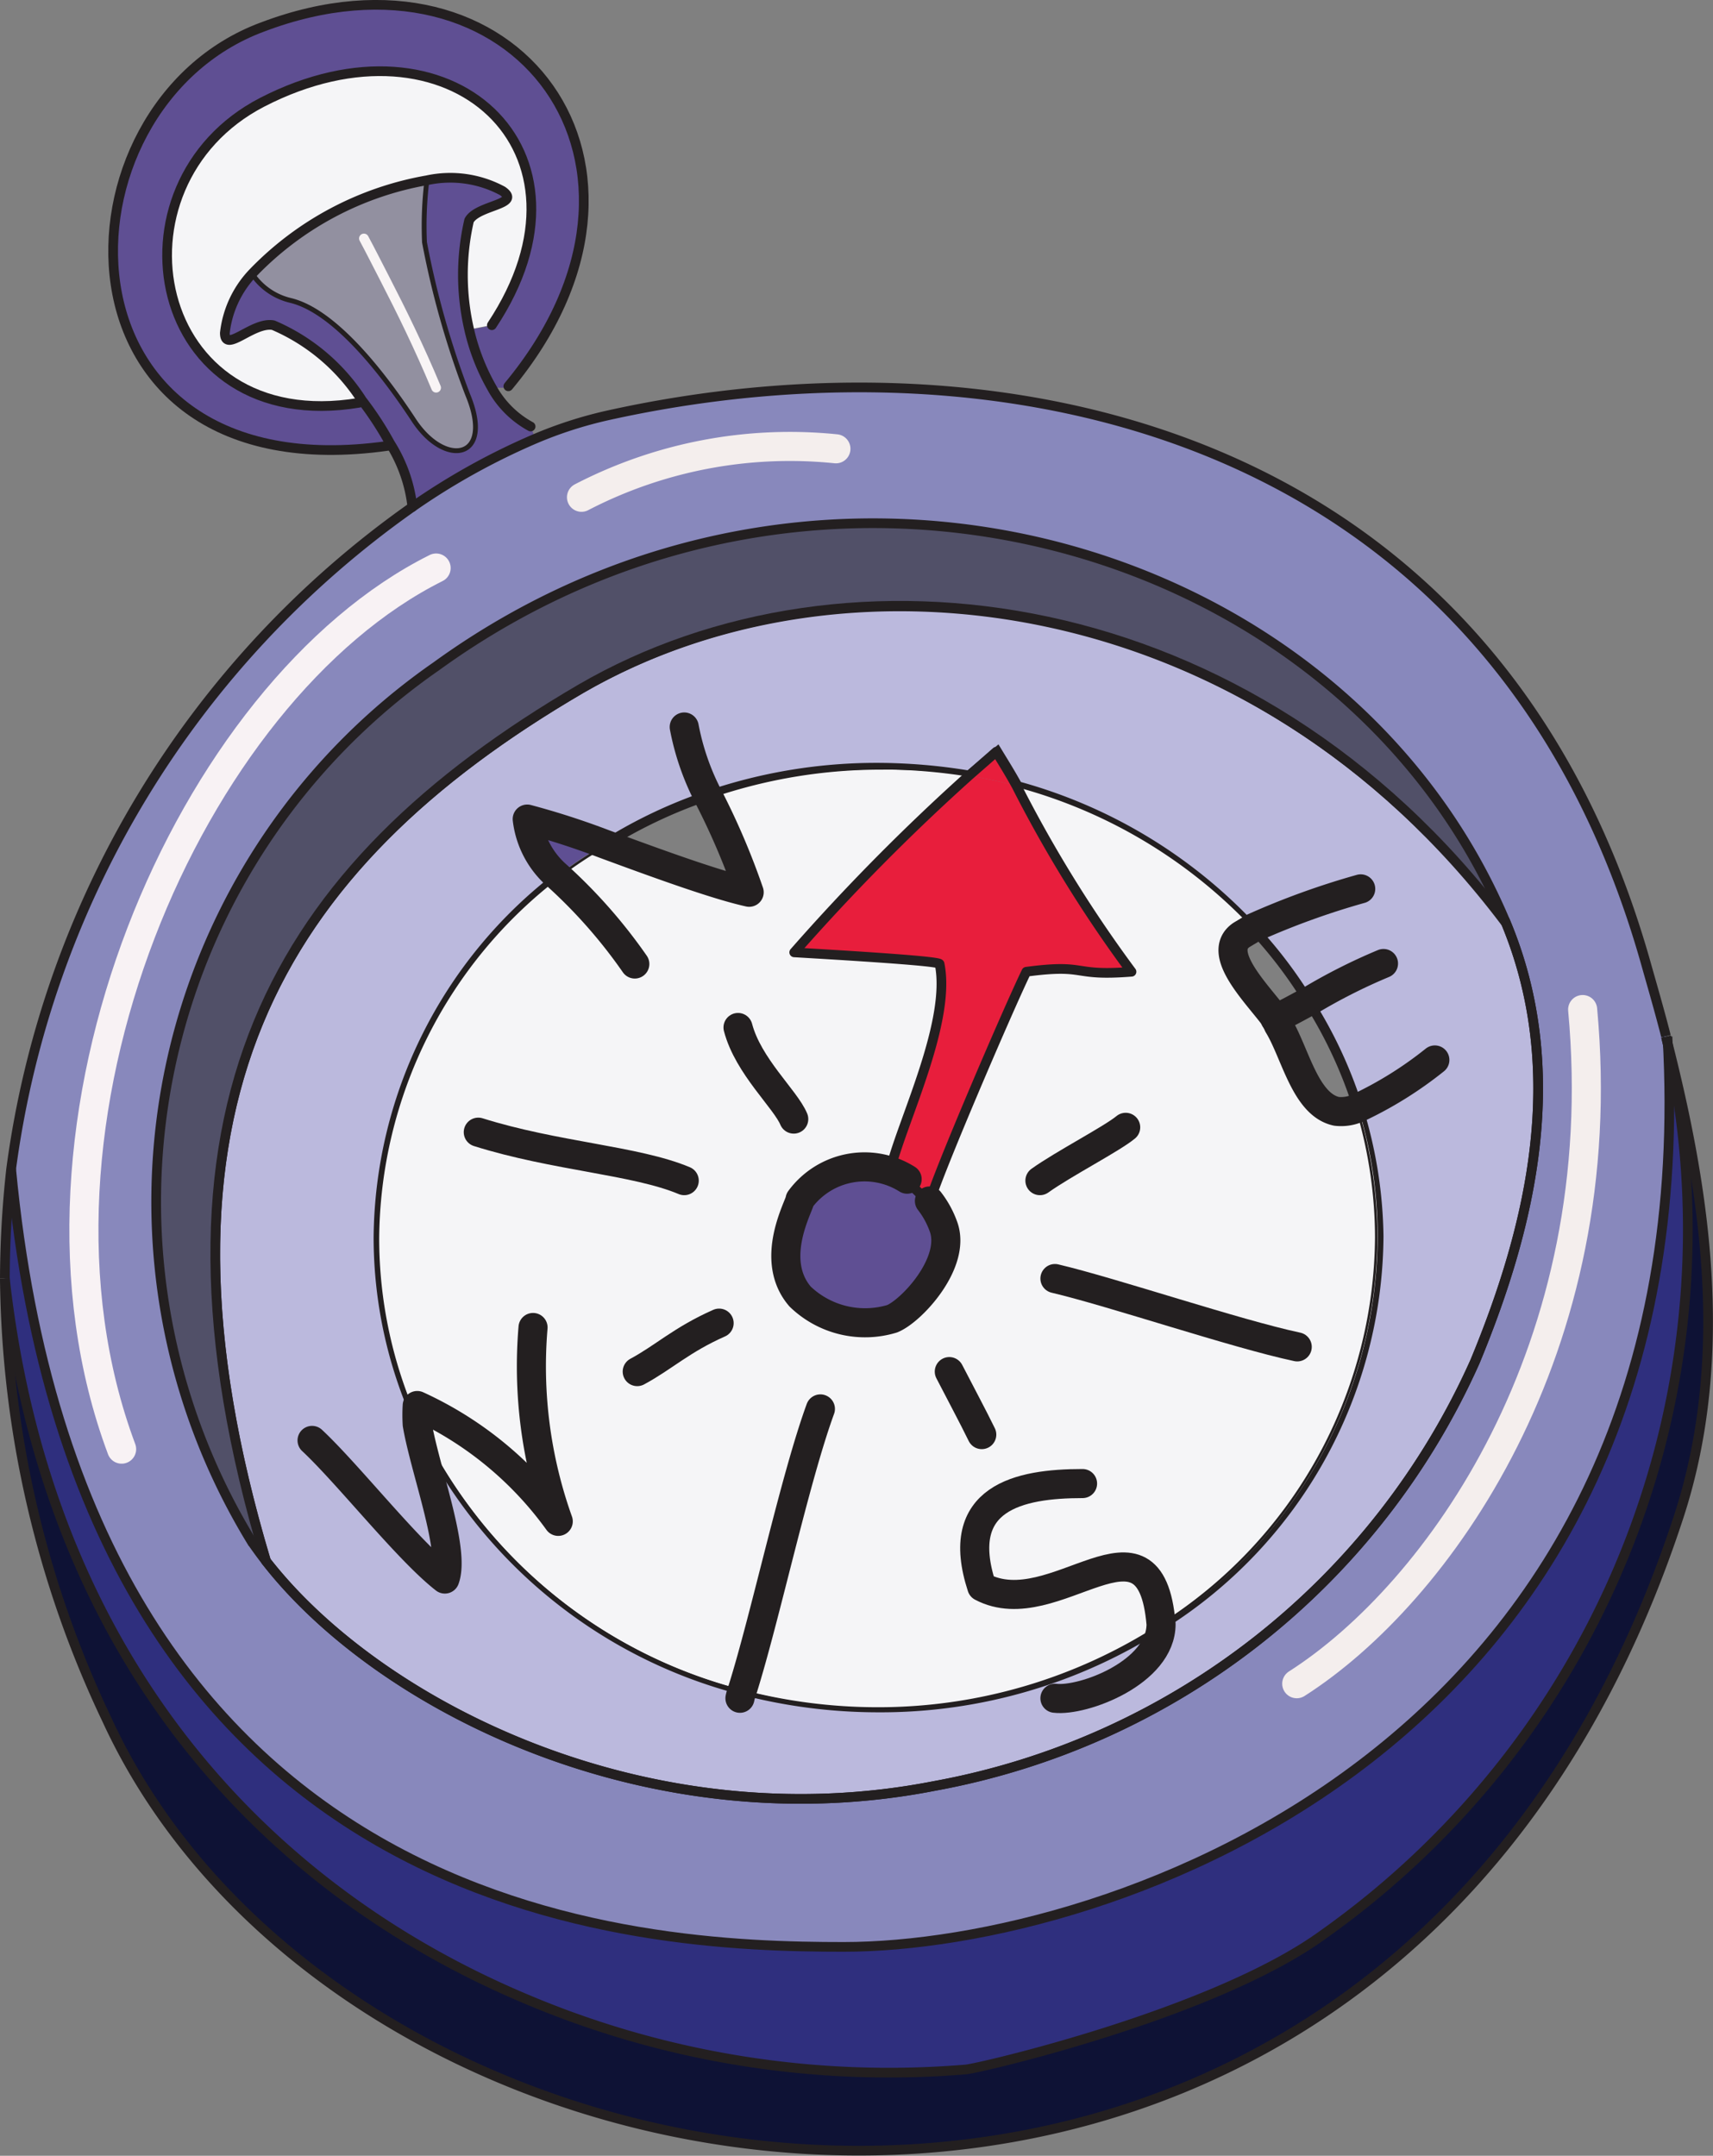 <svg xmlns="http://www.w3.org/2000/svg" viewBox="0 0 35.35 44.48"><rect x="0" y="0" width="35.35" height="44.48" fill="#808080" stroke="none"/><defs><style>.cls-1{fill:#2f2f7e;}.cls-2{fill:#0e1235;}.cls-3{fill:#9290a0;}.cls-4{fill:#5f4f93;}.cls-5{fill:#f5f5f7;}.cls-6{fill:#8888bc;}.cls-7{fill:#bbb9dd;}.cls-10,.cls-11,.cls-12,.cls-13,.cls-17,.cls-18,.cls-7{stroke:#231f20;}.cls-10,.cls-11,.cls-7{stroke-miterlimit:10;}.cls-10,.cls-12,.cls-16,.cls-7{stroke-width:0.2px;}.cls-8{fill:#e81e3c;}.cls-9{fill:#515068;}.cls-10,.cls-11,.cls-12,.cls-13,.cls-14,.cls-15,.cls-16,.cls-17,.cls-18{fill:none;}.cls-11,.cls-18{stroke-width:0.05px;}.cls-12,.cls-13,.cls-14,.cls-15,.cls-16,.cls-17,.cls-18{stroke-linecap:round;stroke-linejoin:round;}.cls-13,.cls-14,.cls-15{stroke-width:0.6px;}.cls-14{stroke:#f4eeed;}.cls-15{stroke:#f8f2f4;}.cls-16{stroke:#f8f4f5;}.cls-17{stroke-width:0.1px;}</style></defs><g id="Layer_2" data-name="Layer 2"><g id="menu-icons"><g id="icon-compass"><path class="cls-1" d="M10.75,41.2C5.6,39,1,34.36.1,26.38h0a21,21,0,0,1,.13-2.26c1.48,15.59,13,16.05,17.18,16.05,5.45,0,17.83-4.12,17-18.78h0A17.82,17.82,0,0,1,27.3,39.92c-2.27,1.65-7.19,2.76-7.38,2.78A19.21,19.21,0,0,1,10.75,41.2Z"/><path class="cls-2" d="M19.92,42.7c.19,0,5.11-1.13,7.38-2.78a17.82,17.82,0,0,0,7.08-18.53c.75,2.93,1.38,6.49.26,9.91-6,18.33-27.39,15.13-32.43,4.19A21.66,21.66,0,0,1,.1,26.38C1,34.36,5.6,39,10.75,41.2A19.21,19.21,0,0,0,19.92,42.7Z"/><path class="cls-3" d="M8.56,8.67C7.91,7.68,6.92,6.42,6,6.2a1.32,1.32,0,0,1-.83-.57A6.56,6.56,0,0,1,8.81,3.72,7.66,7.66,0,0,0,8.76,5a18.32,18.32,0,0,0,.91,3.14C10.23,9.48,9.23,9.66,8.56,8.67Z"/><path class="cls-4" d="M10.46,8l-.31,0a4.4,4.4,0,0,1-.43-1.2l.41-.08C12.52,3.12,9.27.1,5.39,2.11c-3.27,1.7-2.3,6.92,2,6.2l.06-.05a6.76,6.76,0,0,1,.58.89L8,9.2c-7.11,1-7-7-2.59-8.64C10.64-1.44,14.22,3.45,10.46,8Z"/><path class="cls-5" d="M5.39,2.11c3.88-2,7.13,1,4.74,4.6l-.41.08a5,5,0,0,1,0-2.24c.17-.32,1.09-.33.69-.61a2.27,2.27,0,0,0-1.56-.22A6.56,6.56,0,0,0,5.19,5.63a2.14,2.14,0,0,0-.58,1.24c0,.43.61-.24,1-.16A4.08,4.08,0,0,1,7.47,8.26l-.06.05C3.09,9,2.12,3.81,5.39,2.11Z"/><path class="cls-4" d="M9.68,4.55a5,5,0,0,0,0,2.24A4.4,4.4,0,0,0,10.15,8a2,2,0,0,0,.8.8l.1.26a14.2,14.2,0,0,0-2.54,1.41,3.08,3.08,0,0,0-.46-1.31,6.76,6.76,0,0,0-.58-.89A4.08,4.08,0,0,0,5.64,6.71c-.42-.08-1,.59-1,.16a2.14,2.14,0,0,1,.58-1.24A1.32,1.32,0,0,0,6,6.2c.9.22,1.89,1.48,2.54,2.47s1.67.81,1.11-.53A18.32,18.32,0,0,1,8.76,5a7.66,7.66,0,0,1,.05-1.28,2.27,2.27,0,0,1,1.56.22C10.77,4.22,9.85,4.23,9.68,4.55Z"/><path class="cls-6" d="M11.05,9.05a8.68,8.68,0,0,1,1.45-.47c8-1.79,18.34.12,21.48,11.35.13.46.27.94.4,1.45h0c.86,14.66-11.52,18.78-17,18.78-4.21,0-15.7-.46-17.18-16A19.92,19.92,0,0,1,8.51,10.46,14.2,14.2,0,0,1,11.05,9.05ZM30.44,28.13c1.18-2.85,1.91-6,.62-9.09C27.73,11.12,16.93,8,9,13.75A13.45,13.45,0,0,0,5.19,31.8c.09.13.19.27.3.41,2.35,3,7.92,5.77,13.79,4.68A15.21,15.21,0,0,0,30.44,28.13Z"/><polygon class="cls-4" points="34.38 21.39 34.38 21.39 34.38 21.39 34.38 21.39"/><path class="cls-7" d="M8.64,29.35a10.18,10.18,0,0,0,6.68,5.52,11.11,11.11,0,0,0,2.79.36A10.72,10.72,0,0,0,24,33.51a9.53,9.53,0,0,0,4.45-8A9.25,9.25,0,0,0,27,20.66a9.27,9.27,0,0,0-1.14-1.5A10.37,10.37,0,0,0,21,16.22c-.13-.24-.28-.48-.42-.71L20,16a11.66,11.66,0,0,0-1.89-.16,10.76,10.76,0,0,0-3.48.57,10,10,0,0,0-2.12,1,16,16,0,0,0-1.58-.51,1.83,1.83,0,0,0,.62,1.17,9.48,9.48,0,0,0-3.74,7.47A9.23,9.23,0,0,0,8.64,29.35ZM31.06,19c1.29,3.06.56,6.24-.62,9.09a15.21,15.21,0,0,1-11.16,8.76C13.41,38,7.84,35.23,5.49,32.21c-2.79-9.31.2-14.32,6.5-18C17.47,11.05,25.83,12.11,31.06,19Z"/><path class="cls-5" d="M15.32,34.87a10.18,10.18,0,0,1-6.68-5.52,9.23,9.23,0,0,1-.83-3.82,9.48,9.48,0,0,1,3.74-7.47,9.07,9.07,0,0,1,1-.66c1.06.37,2.27.81,3,1a14.9,14.9,0,0,0-.83-1.95,10.76,10.76,0,0,1,3.48-.57A11.66,11.66,0,0,1,20,16a43.16,43.16,0,0,0-3.62,3.65c.49,0,3,.17,3,.24.24,1.17-.74,3.22-1,4.18l.32.29a1.65,1.65,0,0,0-2.21.42c0,.08-.65,1.2,0,2a1.93,1.93,0,0,0,1.9.46c.4-.16,1.33-1.16,1.06-1.9a1.91,1.91,0,0,0-.29-.53c.14-.54,1.63-4,2-4.77,1.28-.13.91.14,2.17,0A26.85,26.85,0,0,1,21,16.22a10.37,10.37,0,0,1,4.89,2.94l-.25.15c-.55.37.34,1.23.69,1.71l.07.09c.35.57.55,1.64,1.2,1.78a.84.84,0,0,0,.42-.06,9,9,0,0,1,.41,2.7,9.53,9.53,0,0,1-4.45,8,10.72,10.72,0,0,1-5.85,1.72A11.11,11.11,0,0,1,15.32,34.87Z"/><path class="cls-8" d="M23.35,20.05c-1.26.1-.89-.17-2.17,0-.37.76-1.86,4.23-2,4.77a1.44,1.44,0,0,0-.47-.42l-.32-.29c.26-1,1.24-3,1-4.18,0-.07-2.52-.21-3-.24A43.16,43.16,0,0,1,20,16c.33.06.66.13,1,.22A26.85,26.85,0,0,0,23.35,20.05Z"/><path class="cls-8" d="M20.56,15.51c.14.23.29.47.42.71-.32-.09-.65-.16-1-.22Z"/><path class="cls-4" d="M19.47,25.31c.27.74-.66,1.74-1.06,1.9a1.93,1.93,0,0,1-1.9-.46c-.66-.77,0-1.89,0-2a1.65,1.65,0,0,1,2.21-.42l.47.42A1.91,1.91,0,0,1,19.47,25.31Z"/><path class="cls-8" d="M19.18,24.78l-.47-.42A1.44,1.44,0,0,1,19.18,24.78Z"/><path class="cls-9" d="M31.06,19c-5.23-6.93-13.59-8-19.07-4.81-6.3,3.66-9.29,8.67-6.5,18-.11-.14-.21-.28-.3-.41A13.45,13.45,0,0,1,9,13.75C16.93,8,27.73,11.12,31.06,19Z"/><path class="cls-4" d="M12.51,17.4a9.07,9.07,0,0,0-1,.66,1.83,1.83,0,0,1-.62-1.17A16,16,0,0,1,12.51,17.4Z"/><path class="cls-10" d="M5.49,32.21c-.11-.14-.21-.28-.3-.41A13.45,13.45,0,0,1,9,13.75C16.93,8,27.73,11.12,31.06,19c1.29,3.06.56,6.24-.62,9.09a15.21,15.21,0,0,1-11.16,8.76C13.41,38,7.84,35.23,5.49,32.21Z"/><path class="cls-10" d="M.1,26.38a21,21,0,0,1,.13-2.26A19.92,19.92,0,0,1,8.51,10.46a14.2,14.2,0,0,1,2.54-1.41,8.68,8.68,0,0,1,1.45-.47c8-1.79,18.34.12,21.48,11.35.13.46.27.94.4,1.45"/><path class="cls-10" d="M34.38,21.39c.75,2.93,1.38,6.49.26,9.91-6,18.33-27.39,15.13-32.43,4.19A21.66,21.66,0,0,1,.1,26.38"/><path class="cls-11" d="M34.38,21.39h0"/><path class="cls-12" d="M5.49,32.21c-2.79-9.31.2-14.32,6.5-18,5.48-3.18,13.84-2.12,19.07,4.81"/><path class="cls-12" d="M18.71,24.36l-.32-.29c.26-1,1.24-3,1-4.18,0-.07-2.52-.21-3-.24A43.16,43.16,0,0,1,20,16l.56-.49c.14.23.29.47.42.71a26.85,26.85,0,0,0,2.37,3.83c-1.26.1-.89-.17-2.17,0-.37.76-1.86,4.23-2,4.77Z"/><path class="cls-13" d="M29.61,21.87a7.91,7.91,0,0,1-1.61,1,.84.84,0,0,1-.42.06c-.65-.14-.85-1.21-1.2-1.78L26.31,21c-.35-.48-1.24-1.34-.69-1.71l.25-.15a15.91,15.91,0,0,1,2.21-.8"/><path class="cls-13" d="M28.55,19.88a11.71,11.71,0,0,0-1.54.78c-.28.15-.53.29-.7.36"/><path class="cls-13" d="M14.12,15a5.22,5.22,0,0,0,.51,1.46,14.9,14.9,0,0,1,.83,1.95c-.68-.15-1.89-.59-3-1a16,16,0,0,0-1.58-.51,1.83,1.83,0,0,0,.62,1.17,10.65,10.65,0,0,1,1.6,1.82"/><path class="cls-13" d="M22.34,30.61c-1.31,0-2.68.29-2.08,2.13,1.51.8,3.48-1.83,3.7.77h0c0,1-1.61,1.6-2.19,1.53"/><path class="cls-13" d="M11,27.39a9.51,9.51,0,0,0,.52,4A7.35,7.35,0,0,0,8.61,29a3.14,3.14,0,0,0,0,.39c.16.94.79,2.59.57,3.19-.76-.59-2-2.17-2.74-2.86"/><path class="cls-13" d="M19.18,24.78a1.91,1.91,0,0,1,.29.53c.27.74-.66,1.74-1.06,1.9a1.93,1.93,0,0,1-1.9-.46c-.66-.77,0-1.89,0-2a1.65,1.65,0,0,1,2.21-.42"/><path class="cls-13" d="M14.12,24.36c-1-.42-2.66-.5-4.25-1"/><path class="cls-13" d="M16.38,23.09c-.17-.41-.94-1.09-1.15-1.89"/><path class="cls-13" d="M21.77,26.38c1.19.28,3.73,1.14,5,1.41"/><path class="cls-13" d="M16.93,29.07c-.53,1.45-1.14,4.31-1.61,5.8a1.09,1.09,0,0,0-.05.17"/><path class="cls-13" d="M13.15,28.3c.54-.29.92-.66,1.69-1"/><path class="cls-13" d="M19.59,28.3c.18.35.5.95.67,1.3"/><path class="cls-12" d="M8,9.2c-7.11,1-7-7-2.59-8.64,5.26-2,8.84,2.89,5.08,7.41"/><path class="cls-12" d="M7.41,8.31c-4.32.72-5.29-4.5-2-6.2,3.88-2,7.13,1,4.74,4.6"/><path class="cls-13" d="M21.46,24.36c.49-.35,1.48-.86,1.77-1.1"/><path class="cls-14" d="M12,10.26a9.34,9.34,0,0,1,5.25-1"/><path class="cls-15" d="M9,11.72C3.93,14.25,0,23.19,2.51,29.9"/><path class="cls-14" d="M32.66,20.83c.65,7-3,12.06-5.9,13.91"/><path class="cls-16" d="M7.51,4.92c.14.26.28.54.43.83C8.28,6.41,8.65,7.16,9,8"/><path class="cls-12" d="M8.51,10.46a3.08,3.08,0,0,0-.46-1.31,6.76,6.76,0,0,0-.58-.89A4.08,4.08,0,0,0,5.64,6.71c-.42-.08-1,.59-1,.16a2.14,2.14,0,0,1,.58-1.24A6.56,6.56,0,0,1,8.81,3.72a2.27,2.27,0,0,1,1.56.22c.4.28-.52.29-.69.61a5,5,0,0,0,0,2.24A4.4,4.4,0,0,0,10.15,8a2,2,0,0,0,.8.8"/><path class="cls-11" d="M34.38,21.39h0"/><path class="cls-10" d="M.1,26.38h0C1,34.36,5.6,39,10.75,41.2a19.21,19.21,0,0,0,9.17,1.5c.19,0,5.11-1.13,7.38-2.78a17.82,17.82,0,0,0,7.08-18.53"/><path class="cls-17" d="M5.19,5.63A1.32,1.32,0,0,0,6,6.2c.9.22,1.89,1.48,2.54,2.47s1.67.81,1.11-.53A18.32,18.32,0,0,1,8.76,5a7.66,7.66,0,0,1,.05-1.28h0"/><path class="cls-10" d="M.23,24.12c1.48,15.59,13,16.05,17.18,16.05,5.45,0,17.83-4.12,17-18.78h0"/><path class="cls-18" d="M21,16.22a10.37,10.37,0,0,1,4.89,2.94A9.27,9.27,0,0,1,27,20.66a9.25,9.25,0,0,1,1.4,4.87,9.53,9.53,0,0,1-4.45,8,10.72,10.72,0,0,1-5.85,1.72,11.11,11.11,0,0,1-2.79-.36,10.18,10.18,0,0,1-6.68-5.52,9.23,9.23,0,0,1-.83-3.82,9.48,9.48,0,0,1,3.74-7.47,9.07,9.07,0,0,1,1-.66,10,10,0,0,1,2.12-1,10.76,10.76,0,0,1,3.48-.57A11.66,11.66,0,0,1,20,16"/></g></g></g></svg>